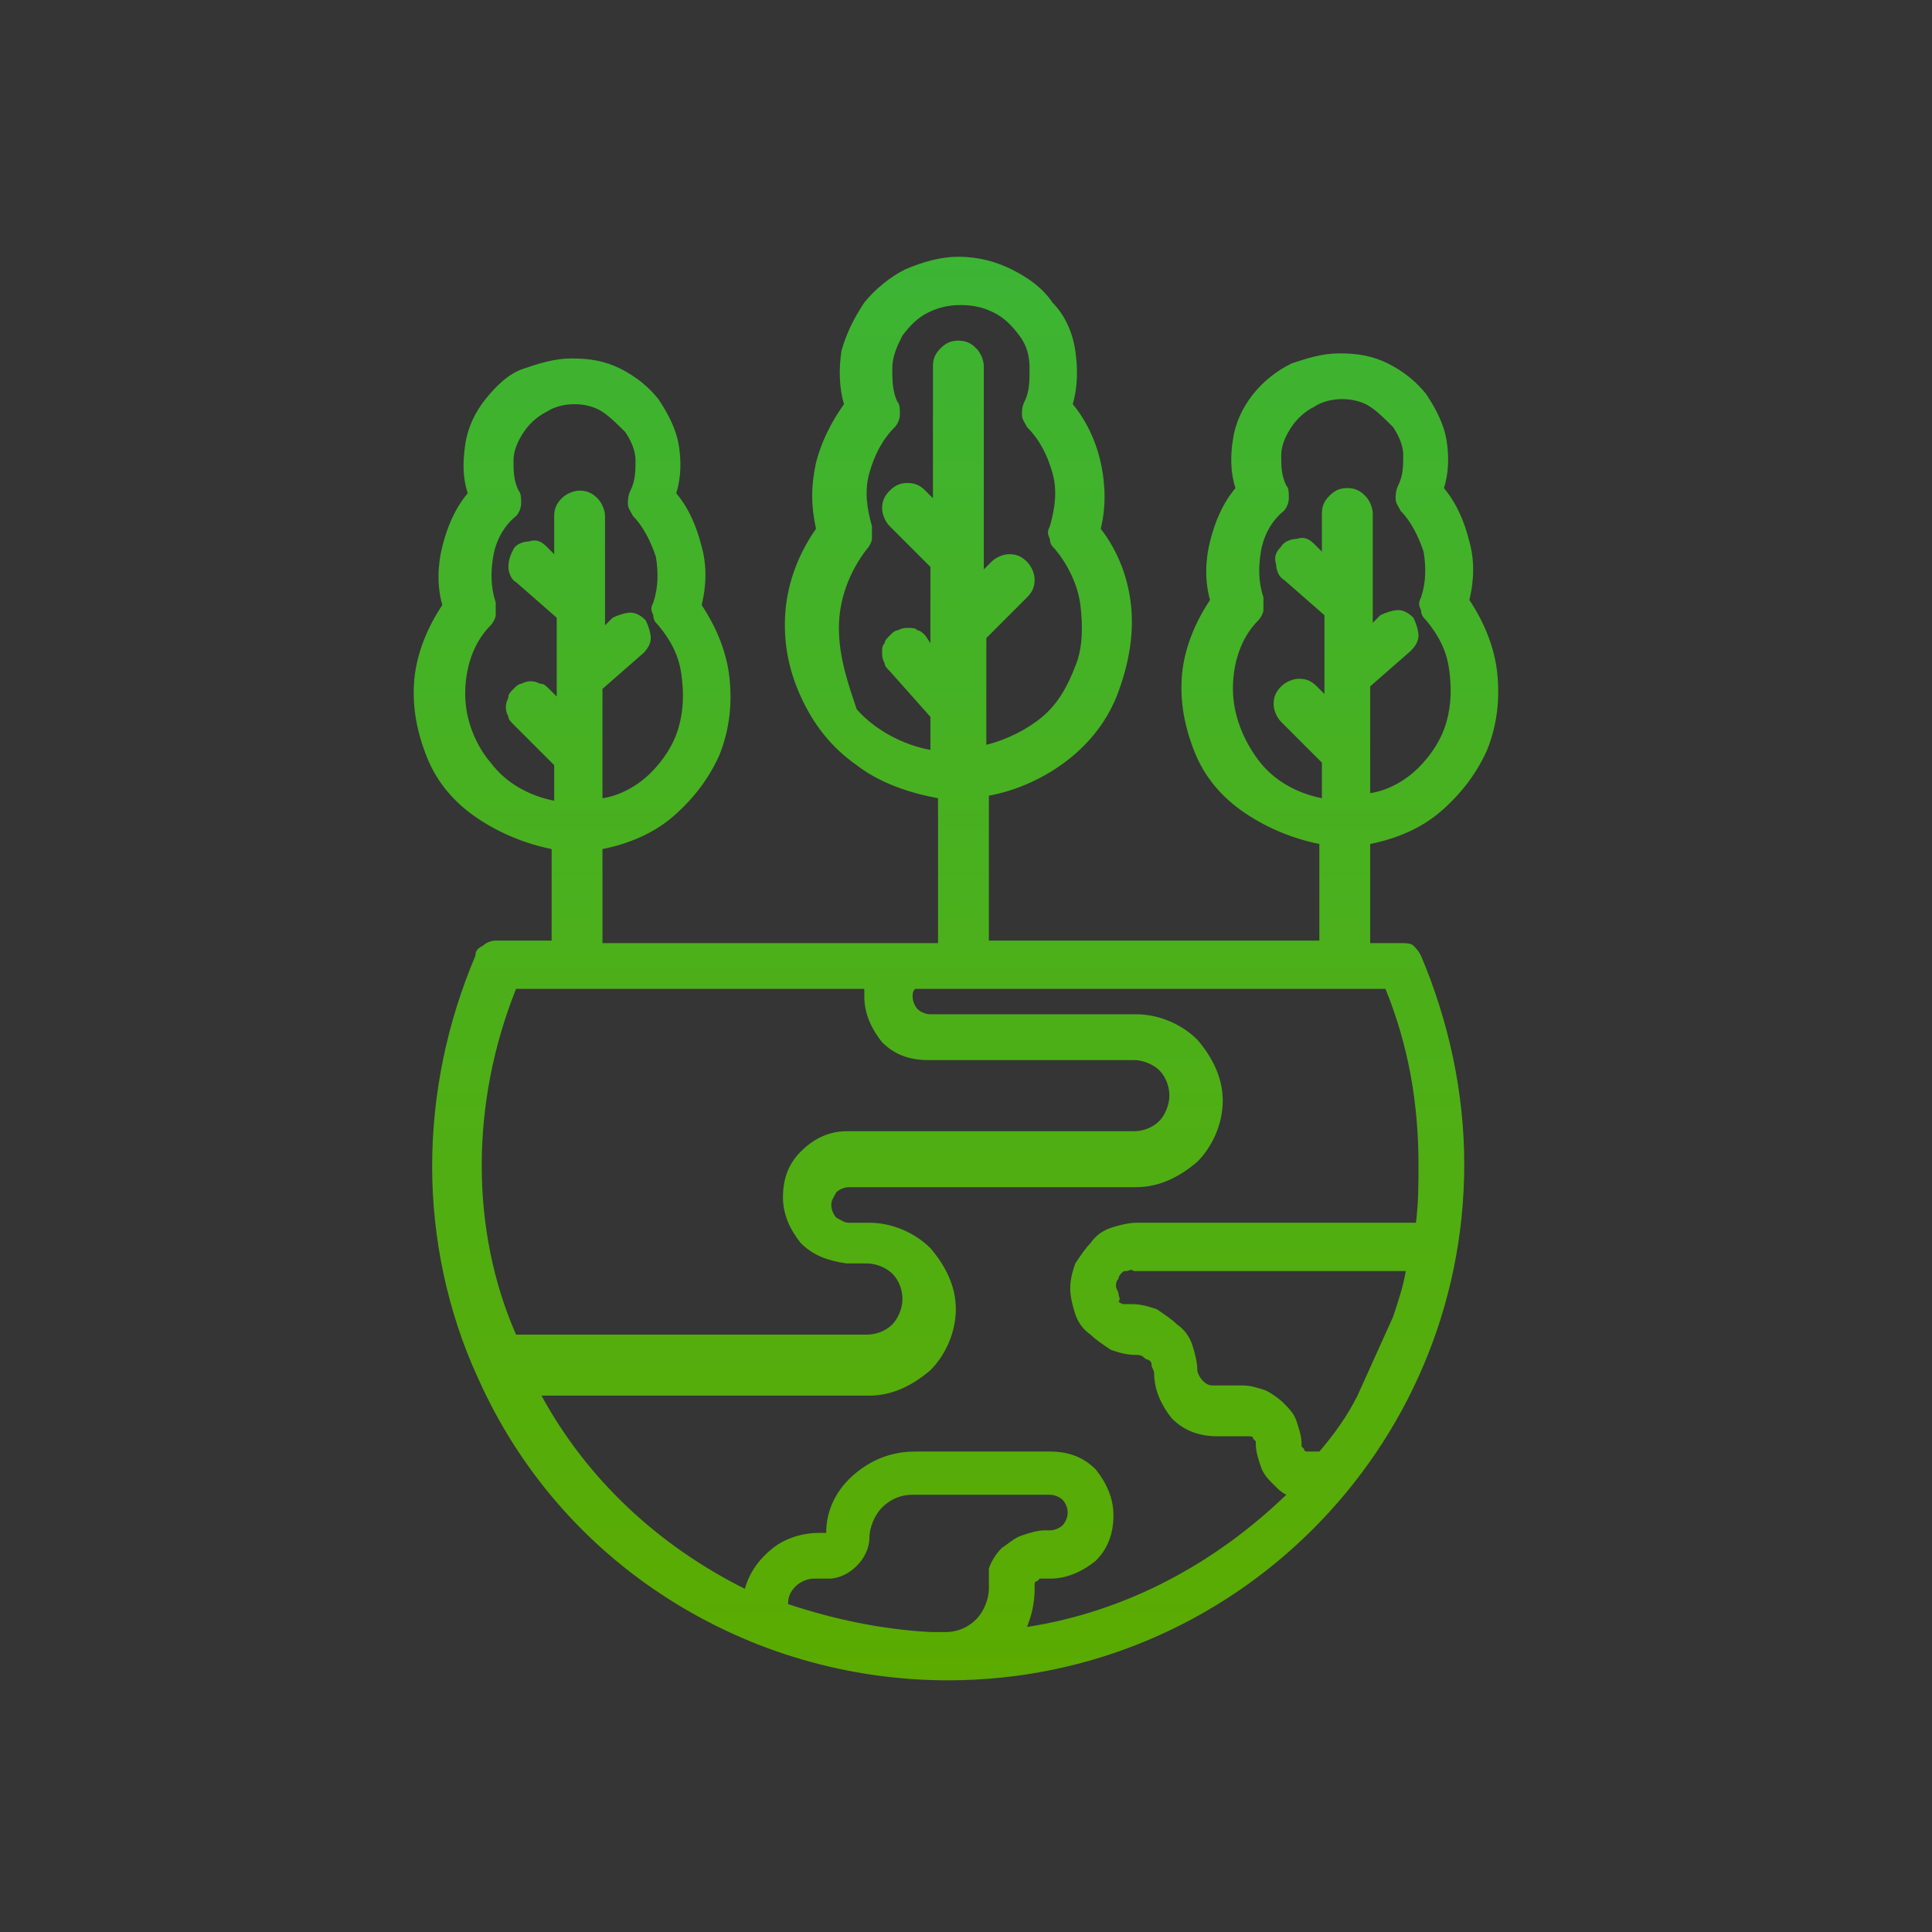 <?xml version="1.0" encoding="utf-8"?>
<!-- Generator: Adobe Illustrator 22.0.0, SVG Export Plug-In . SVG Version: 6.00 Build 0)  -->
<svg version="1.1" id="Слой_1" xmlns="http://www.w3.org/2000/svg" xmlns:xlink="http://www.w3.org/1999/xlink" x="0px" y="0px"
	 viewBox="0 0 76 76" style="enable-background:new 0 0 76 76;" xml:space="preserve">
<rect x="0" y="0" width="76" height="76" fill="#333333" stroke="none"/>
<style type="text/css">
	.st0{fill:#FFFFFF;fill-opacity:1.000000e-02;}
	.st1{fill:url(#SVGID_1_);}
</style>
<rect class="st0" width="76" height="76"/>
<linearGradient id="SVGID_1_" gradientUnits="userSpaceOnUse" x1="37.721" y1="67.95" x2="37.721" y2="11.875" gradientTransform="matrix(1 0 0 -1 0 78)">
	<stop  offset="0" style="stop-color:#3CB434"/>
	<stop  offset="1" style="stop-color:#5BAB00"/>
</linearGradient>
<path class="st1" d="M55.1,37.1h-1.2v-3.9c1-0.2,2-0.6,2.8-1.3s1.4-1.5,1.8-2.4c0.4-1,0.5-2,0.4-3c-0.1-1-0.5-2-1.1-2.9
	c0.2-0.8,0.2-1.6,0-2.3c-0.2-0.8-0.5-1.5-1-2.1c0.2-0.6,0.2-1.3,0.1-1.9c-0.1-0.6-0.4-1.2-0.8-1.8c-0.4-0.5-0.9-0.9-1.5-1.2
	c-0.6-0.3-1.2-0.4-1.9-0.4c-0.7,0-1.3,0.2-1.9,0.4c-0.6,0.3-1.1,0.7-1.5,1.2c-0.4,0.5-0.7,1.1-0.8,1.8c-0.1,0.6-0.1,1.3,0.1,1.9
	c-0.5,0.6-0.8,1.3-1,2.1c-0.2,0.8-0.2,1.6,0,2.3c-0.6,0.9-1,1.9-1.1,2.9c-0.1,1.1,0.1,2.1,0.5,3.1c0.4,1,1.1,1.8,2,2.4
	c0.9,0.6,1.9,1,2.9,1.2v3.8H38.9v-5.7c1.1-0.2,2.2-0.7,3.1-1.4s1.6-1.6,2-2.7c0.4-1.1,0.6-2.2,0.5-3.3c-0.1-1.1-0.5-2.2-1.2-3.1
	c0.2-0.8,0.2-1.7,0-2.6c-0.2-0.9-0.6-1.7-1.1-2.3c0.2-0.7,0.2-1.4,0.1-2.1c-0.1-0.7-0.4-1.4-0.9-1.9c-0.4-0.6-1-1-1.6-1.3
	c-0.6-0.3-1.3-0.5-2.1-0.5c-0.7,0-1.4,0.2-2.1,0.5c-0.6,0.3-1.2,0.8-1.6,1.3c-0.4,0.6-0.7,1.2-0.9,1.9c-0.1,0.7-0.1,1.4,0.1,2.1
	c-0.5,0.7-0.9,1.5-1.1,2.3c-0.2,0.9-0.2,1.7,0,2.6c-0.7,1-1.1,2.1-1.2,3.2c-0.1,1.2,0.1,2.3,0.6,3.4c0.5,1.1,1.2,2,2.2,2.7
	c0.9,0.7,2.1,1.1,3.2,1.3v5.7H23.7v-3.7c1-0.2,2-0.6,2.8-1.3c0.8-0.7,1.4-1.5,1.8-2.4c0.4-1,0.5-2,0.4-3c-0.1-1-0.5-2-1.1-2.9
	c0.2-0.8,0.2-1.6,0-2.3c-0.2-0.8-0.5-1.5-1-2.1c0.2-0.6,0.2-1.3,0.1-1.9c-0.1-0.6-0.4-1.2-0.8-1.8c-0.4-0.5-0.9-0.9-1.5-1.2
	c-0.6-0.3-1.2-0.4-1.9-0.4c-0.7,0-1.3,0.2-1.9,0.4s-1.1,0.7-1.5,1.2c-0.4,0.5-0.7,1.1-0.8,1.8s-0.1,1.3,0.1,1.9
	c-0.5,0.6-0.8,1.3-1,2.1c-0.2,0.8-0.2,1.6,0,2.3c-0.6,0.9-1,1.9-1.1,2.9c-0.1,1.1,0.1,2.1,0.5,3.1c0.4,1,1.1,1.8,2,2.4
	c0.9,0.6,1.9,1,2.9,1.2v3.6h-2.2c-0.2,0-0.4,0.1-0.5,0.2c-0.2,0.1-0.3,0.2-0.3,0.4c-1.1,2.6-1.7,5.4-1.7,8.3c0,2.8,0.6,5.7,1.8,8.3
	c0,0,0,0,0,0c0,0,0,0,0,0c1.6,3.6,4.2,6.6,7.5,8.7c3.3,2.1,7.1,3.2,11,3.2c11.2,0,20.3-9.1,20.3-20.3c0-2.8-0.6-5.6-1.7-8.2
	c-0.1-0.2-0.2-0.3-0.3-0.4C55.5,37.1,55.3,37.1,55.1,37.1z M48.5,27.1c0-1,0.3-2,1-2.7c0.1-0.1,0.2-0.3,0.2-0.4c0-0.2,0-0.3,0-0.5
	c-0.2-0.6-0.2-1.2-0.1-1.8c0.1-0.6,0.4-1.2,0.9-1.6c0.1-0.1,0.2-0.3,0.2-0.5c0-0.2,0-0.4-0.1-0.5c-0.2-0.4-0.2-0.8-0.2-1.2
	c0-0.4,0.2-0.8,0.4-1.1c0.2-0.3,0.5-0.6,0.9-0.8c0.3-0.2,0.7-0.3,1.1-0.3c0.4,0,0.8,0.1,1.1,0.3c0.3,0.2,0.6,0.5,0.9,0.8
	c0.2,0.3,0.4,0.7,0.4,1.1c0,0.4,0,0.8-0.2,1.2c-0.1,0.2-0.1,0.4-0.1,0.5c0,0.2,0.1,0.3,0.2,0.5c0.4,0.4,0.7,1,0.9,1.6
	c0.1,0.6,0.1,1.2-0.1,1.8c-0.1,0.2-0.1,0.3,0,0.5c0,0.2,0.1,0.3,0.2,0.4c0.5,0.6,0.8,1.2,0.9,1.9c0.1,0.7,0.1,1.4-0.1,2.1
	c-0.2,0.7-0.6,1.3-1.1,1.8c-0.5,0.5-1.2,0.9-1.9,1V27l1.6-1.4c0.2-0.2,0.3-0.4,0.3-0.6c0-0.2-0.1-0.5-0.2-0.7
	c-0.2-0.2-0.4-0.3-0.6-0.3c-0.2,0-0.5,0.1-0.7,0.2l-0.3,0.3v-4.3c0-0.2-0.1-0.5-0.3-0.7c-0.2-0.2-0.4-0.3-0.7-0.3s-0.5,0.1-0.7,0.3
	c-0.2,0.2-0.3,0.4-0.3,0.7v1.5l-0.3-0.3c-0.2-0.2-0.4-0.3-0.7-0.2c-0.2,0-0.5,0.1-0.6,0.3c-0.2,0.2-0.3,0.4-0.2,0.7
	c0,0.2,0.1,0.5,0.3,0.6l1.6,1.4v3.1L51.8,27c-0.2-0.2-0.4-0.3-0.7-0.3c-0.2,0-0.5,0.1-0.7,0.3c-0.2,0.2-0.3,0.4-0.3,0.7
	c0,0.2,0.1,0.5,0.3,0.7l1.6,1.6v1.4c-1-0.2-1.9-0.7-2.5-1.5C48.9,29.1,48.5,28.1,48.5,27.1L48.5,27.1z M33,24.7
	c0-1.1,0.4-2.2,1.1-3.1c0.1-0.1,0.2-0.3,0.2-0.4c0-0.2,0-0.3,0-0.5c-0.2-0.7-0.3-1.4-0.1-2.1c0.2-0.7,0.5-1.3,1-1.8
	c0.1-0.1,0.2-0.3,0.2-0.5c0-0.2,0-0.4-0.1-0.5c-0.2-0.4-0.2-0.9-0.2-1.3c0-0.5,0.2-0.9,0.4-1.3c0.3-0.4,0.6-0.7,1-0.9
	s0.8-0.3,1.3-0.3c0.5,0,0.9,0.1,1.3,0.3s0.7,0.5,1,0.9s0.4,0.8,0.4,1.3c0,0.5,0,0.9-0.2,1.3c-0.1,0.2-0.1,0.4-0.1,0.5
	c0,0.2,0.1,0.3,0.2,0.5c0.5,0.5,0.8,1.1,1,1.8c0.2,0.7,0.1,1.4-0.1,2.1c-0.1,0.2-0.1,0.3,0,0.5c0,0.2,0.1,0.3,0.2,0.4
	c0.5,0.6,0.9,1.4,1,2.2c0.1,0.8,0.1,1.7-0.2,2.4c-0.3,0.8-0.7,1.5-1.3,2s-1.4,0.9-2.2,1.1v-4.2l1.6-1.6c0.2-0.2,0.3-0.4,0.3-0.7
	c0-0.2-0.1-0.5-0.3-0.7c-0.2-0.2-0.4-0.3-0.7-0.3c-0.2,0-0.5,0.1-0.7,0.3l-0.3,0.3v-8c0-0.2-0.1-0.5-0.3-0.7
	c-0.2-0.2-0.4-0.3-0.7-0.3s-0.5,0.1-0.7,0.3c-0.2,0.2-0.3,0.4-0.3,0.7v5.2l-0.3-0.3c-0.2-0.2-0.4-0.3-0.7-0.3s-0.5,0.1-0.7,0.3
	c-0.2,0.2-0.3,0.4-0.3,0.7c0,0.2,0.1,0.5,0.3,0.7l1.6,1.6v3l-0.2-0.3c-0.1-0.1-0.2-0.2-0.3-0.2c-0.1-0.1-0.2-0.1-0.4-0.1
	c-0.1,0-0.2,0-0.4,0.1c-0.1,0-0.2,0.1-0.3,0.2c-0.1,0.1-0.2,0.2-0.2,0.3c-0.1,0.1-0.1,0.2-0.1,0.4c0,0.1,0,0.2,0.1,0.4
	c0,0.1,0.1,0.2,0.2,0.3l1.6,1.8v1.3c-1.1-0.2-2.2-0.8-2.9-1.6C33.4,27,33,25.9,33,24.7L33,24.7z M18.3,27.3c0-1,0.3-2,1-2.7
	c0.1-0.1,0.2-0.3,0.2-0.4c0-0.2,0-0.3,0-0.5c-0.2-0.6-0.2-1.2-0.1-1.8c0.1-0.6,0.4-1.2,0.9-1.6c0.1-0.1,0.2-0.3,0.2-0.5
	c0-0.2,0-0.4-0.1-0.5c-0.2-0.4-0.2-0.8-0.2-1.2c0-0.4,0.2-0.8,0.4-1.1c0.2-0.3,0.5-0.6,0.9-0.8c0.3-0.2,0.7-0.3,1.1-0.3
	c0.4,0,0.8,0.1,1.1,0.3c0.3,0.2,0.6,0.5,0.9,0.8c0.2,0.3,0.4,0.7,0.4,1.1c0,0.4,0,0.8-0.2,1.2c-0.1,0.2-0.1,0.4-0.1,0.5
	c0,0.2,0.1,0.3,0.2,0.5c0.4,0.4,0.7,1,0.9,1.6c0.1,0.6,0.1,1.2-0.1,1.8c-0.1,0.2-0.1,0.3,0,0.5c0,0.2,0.1,0.3,0.2,0.4
	c0.5,0.6,0.8,1.2,0.9,1.9c0.1,0.7,0.1,1.4-0.1,2.1c-0.2,0.7-0.6,1.3-1.1,1.8c-0.5,0.5-1.2,0.9-1.9,1v-4.3l1.6-1.4
	c0.2-0.2,0.3-0.4,0.3-0.6c0-0.2-0.1-0.5-0.2-0.7c-0.2-0.2-0.4-0.3-0.6-0.3c-0.2,0-0.5,0.1-0.7,0.2l-0.3,0.3v-4.3
	c0-0.2-0.1-0.5-0.3-0.7c-0.2-0.2-0.4-0.3-0.7-0.3c-0.2,0-0.5,0.1-0.7,0.3c-0.2,0.2-0.3,0.4-0.3,0.7v1.5l-0.3-0.3
	c-0.2-0.2-0.4-0.3-0.7-0.2c-0.2,0-0.5,0.1-0.6,0.3C20.1,21.8,20,22,20,22.3c0,0.2,0.1,0.5,0.3,0.6l1.6,1.4v3.1l-0.3-0.3
	c-0.1-0.1-0.2-0.2-0.3-0.2c-0.1,0-0.2-0.1-0.4-0.1c-0.1,0-0.2,0-0.4,0.1c-0.1,0-0.2,0.1-0.3,0.2c-0.1,0.1-0.2,0.2-0.2,0.3
	c0,0.1-0.1,0.2-0.1,0.4c0,0.1,0,0.2,0.1,0.4c0,0.1,0.1,0.2,0.2,0.3l1.6,1.6v1.4c-1-0.2-1.9-0.7-2.5-1.5
	C18.7,29.3,18.3,28.3,18.3,27.3L18.3,27.3z M20.3,38.9H34c0,0.1,0,0.2,0,0.3c0,0.7,0.3,1.3,0.7,1.8c0.5,0.5,1.1,0.7,1.8,0.7h8.1
	c0.4,0,0.8,0.2,1,0.4c0.3,0.3,0.4,0.7,0.4,1c0,0.4-0.2,0.8-0.4,1c-0.3,0.3-0.7,0.4-1,0.4H33.3c-0.7,0-1.3,0.3-1.8,0.8
	c-0.5,0.5-0.7,1.1-0.7,1.8c0,0.7,0.3,1.3,0.7,1.8c0.5,0.5,1.1,0.7,1.8,0.8h0.8c0.4,0,0.8,0.2,1,0.4c0.3,0.3,0.4,0.7,0.4,1
	c0,0.4-0.2,0.8-0.4,1c-0.3,0.3-0.7,0.4-1,0.4l-13.8,0C18.5,48.4,18.5,43.4,20.3,38.9L20.3,38.9z M38.9,62.5c0,0.4-0.2,0.9-0.5,1.2
	c-0.3,0.3-0.7,0.5-1.2,0.5c-0.2,0-0.3,0-0.5,0c0,0-0.1,0-0.1,0c-1.9-0.1-3.8-0.5-5.6-1.1c0-0.3,0.1-0.5,0.3-0.7
	c0.2-0.2,0.5-0.3,0.7-0.3h0.6c0.4,0,0.8-0.2,1.1-0.5c0.3-0.3,0.5-0.7,0.5-1.1c0-0.4,0.2-0.9,0.5-1.2c0.3-0.3,0.7-0.5,1.2-0.5h5.4
	c0.2,0,0.4,0.1,0.5,0.2c0.1,0.1,0.2,0.3,0.2,0.5c0,0.2-0.1,0.4-0.2,0.5c-0.1,0.1-0.3,0.2-0.5,0.2h-0.2c-0.3,0-0.6,0.1-0.9,0.2
	c-0.3,0.1-0.5,0.3-0.8,0.5c-0.2,0.2-0.4,0.5-0.5,0.8C38.9,61.9,38.9,62.2,38.9,62.5L38.9,62.5z M40.4,64c0.2-0.5,0.3-1,0.3-1.5
	c0-0.1,0-0.1,0-0.2s0.1-0.1,0.1-0.1c0,0,0.1-0.1,0.1-0.1c0.1,0,0.1,0,0.2,0h0.2c0.7,0,1.3-0.3,1.8-0.7c0.5-0.5,0.7-1.1,0.7-1.8
	c0-0.7-0.3-1.3-0.7-1.8c-0.5-0.5-1.1-0.7-1.8-0.7H36c-0.9,0-1.7,0.3-2.4,0.9c-0.7,0.6-1.1,1.4-1.1,2.3h-0.3c-0.6,0-1.3,0.2-1.8,0.6
	c-0.5,0.4-0.9,0.9-1.1,1.6c-3.4-1.7-6.2-4.3-8-7.6l12.9,0c0.9,0,1.7-0.4,2.4-1c0.6-0.6,1-1.5,1-2.4s-0.4-1.7-1-2.4
	c-0.6-0.6-1.5-1-2.4-1h-0.8c-0.2,0-0.3-0.1-0.5-0.2c-0.1-0.1-0.2-0.3-0.2-0.5c0-0.2,0.1-0.3,0.2-0.5c0.1-0.1,0.3-0.2,0.5-0.2h11.3
	c0.9,0,1.7-0.4,2.4-1c0.6-0.6,1-1.5,1-2.4c0-0.9-0.4-1.7-1-2.4c-0.6-0.6-1.5-1-2.4-1h-8.1c-0.2,0-0.4-0.1-0.5-0.2
	c-0.1-0.1-0.2-0.3-0.2-0.5c0-0.1,0-0.2,0.1-0.3h18.5c0.9,2.2,1.3,4.5,1.3,6.9c0,0.8,0,1.5-0.1,2.3h-11c-0.3,0-0.7,0.1-1,0.2
	s-0.6,0.3-0.8,0.6c-0.2,0.2-0.4,0.5-0.6,0.8c-0.1,0.3-0.2,0.6-0.2,1c0,0.3,0.1,0.7,0.2,1c0.1,0.3,0.3,0.6,0.6,0.8
	c0.2,0.2,0.5,0.4,0.8,0.6c0.3,0.1,0.6,0.2,1,0.2c0.1,0,0.2,0,0.3,0.1s0.2,0.1,0.2,0.1c0.1,0.1,0.1,0.1,0.1,0.2s0.1,0.2,0.1,0.3
	c0,0.7,0.3,1.3,0.7,1.8c0.5,0.5,1.1,0.7,1.8,0.7c0,0,0,0,0.1,0l1.1,0h0c0.1,0,0.2,0,0.2,0.1c0,0,0.1,0.1,0.1,0.1c0,0,0,0.1,0,0.1
	c0,0.3,0.1,0.6,0.2,0.9c0.1,0.3,0.3,0.5,0.5,0.7c0.2,0.2,0.3,0.3,0.5,0.4C47.8,61.5,44.3,63.4,40.4,64L40.4,64z M54.8,51.8l-1.4,3.1
	c-0.4,0.8-0.9,1.5-1.5,2.2h-0.4c0,0-0.1,0-0.1,0c0,0-0.1,0-0.1-0.1c0,0-0.1-0.1-0.1-0.1c0,0,0-0.1,0-0.1c0-0.3-0.1-0.6-0.2-0.9
	c-0.1-0.3-0.3-0.5-0.5-0.7c-0.2-0.2-0.5-0.4-0.7-0.5c-0.3-0.1-0.6-0.2-0.9-0.2h0l-1.1,0c0,0,0,0-0.1,0c-0.2,0-0.3-0.1-0.4-0.2
	s-0.2-0.3-0.2-0.4c0-0.3-0.1-0.7-0.2-1c-0.1-0.3-0.3-0.6-0.6-0.8c-0.2-0.2-0.5-0.4-0.8-0.6c-0.3-0.1-0.6-0.2-1-0.2
	c-0.1,0-0.2,0-0.3,0c-0.1,0-0.2-0.1-0.2-0.1C44.1,51.1,44,51,44,50.9c0-0.1-0.1-0.2-0.1-0.3c0-0.1,0-0.2,0.1-0.3
	c0-0.1,0.1-0.2,0.1-0.2c0.1-0.1,0.1-0.1,0.2-0.1c0.1,0,0.2-0.1,0.3,0h10.7C55.2,50.6,55,51.2,54.8,51.8L54.8,51.8z"/>
</svg>
